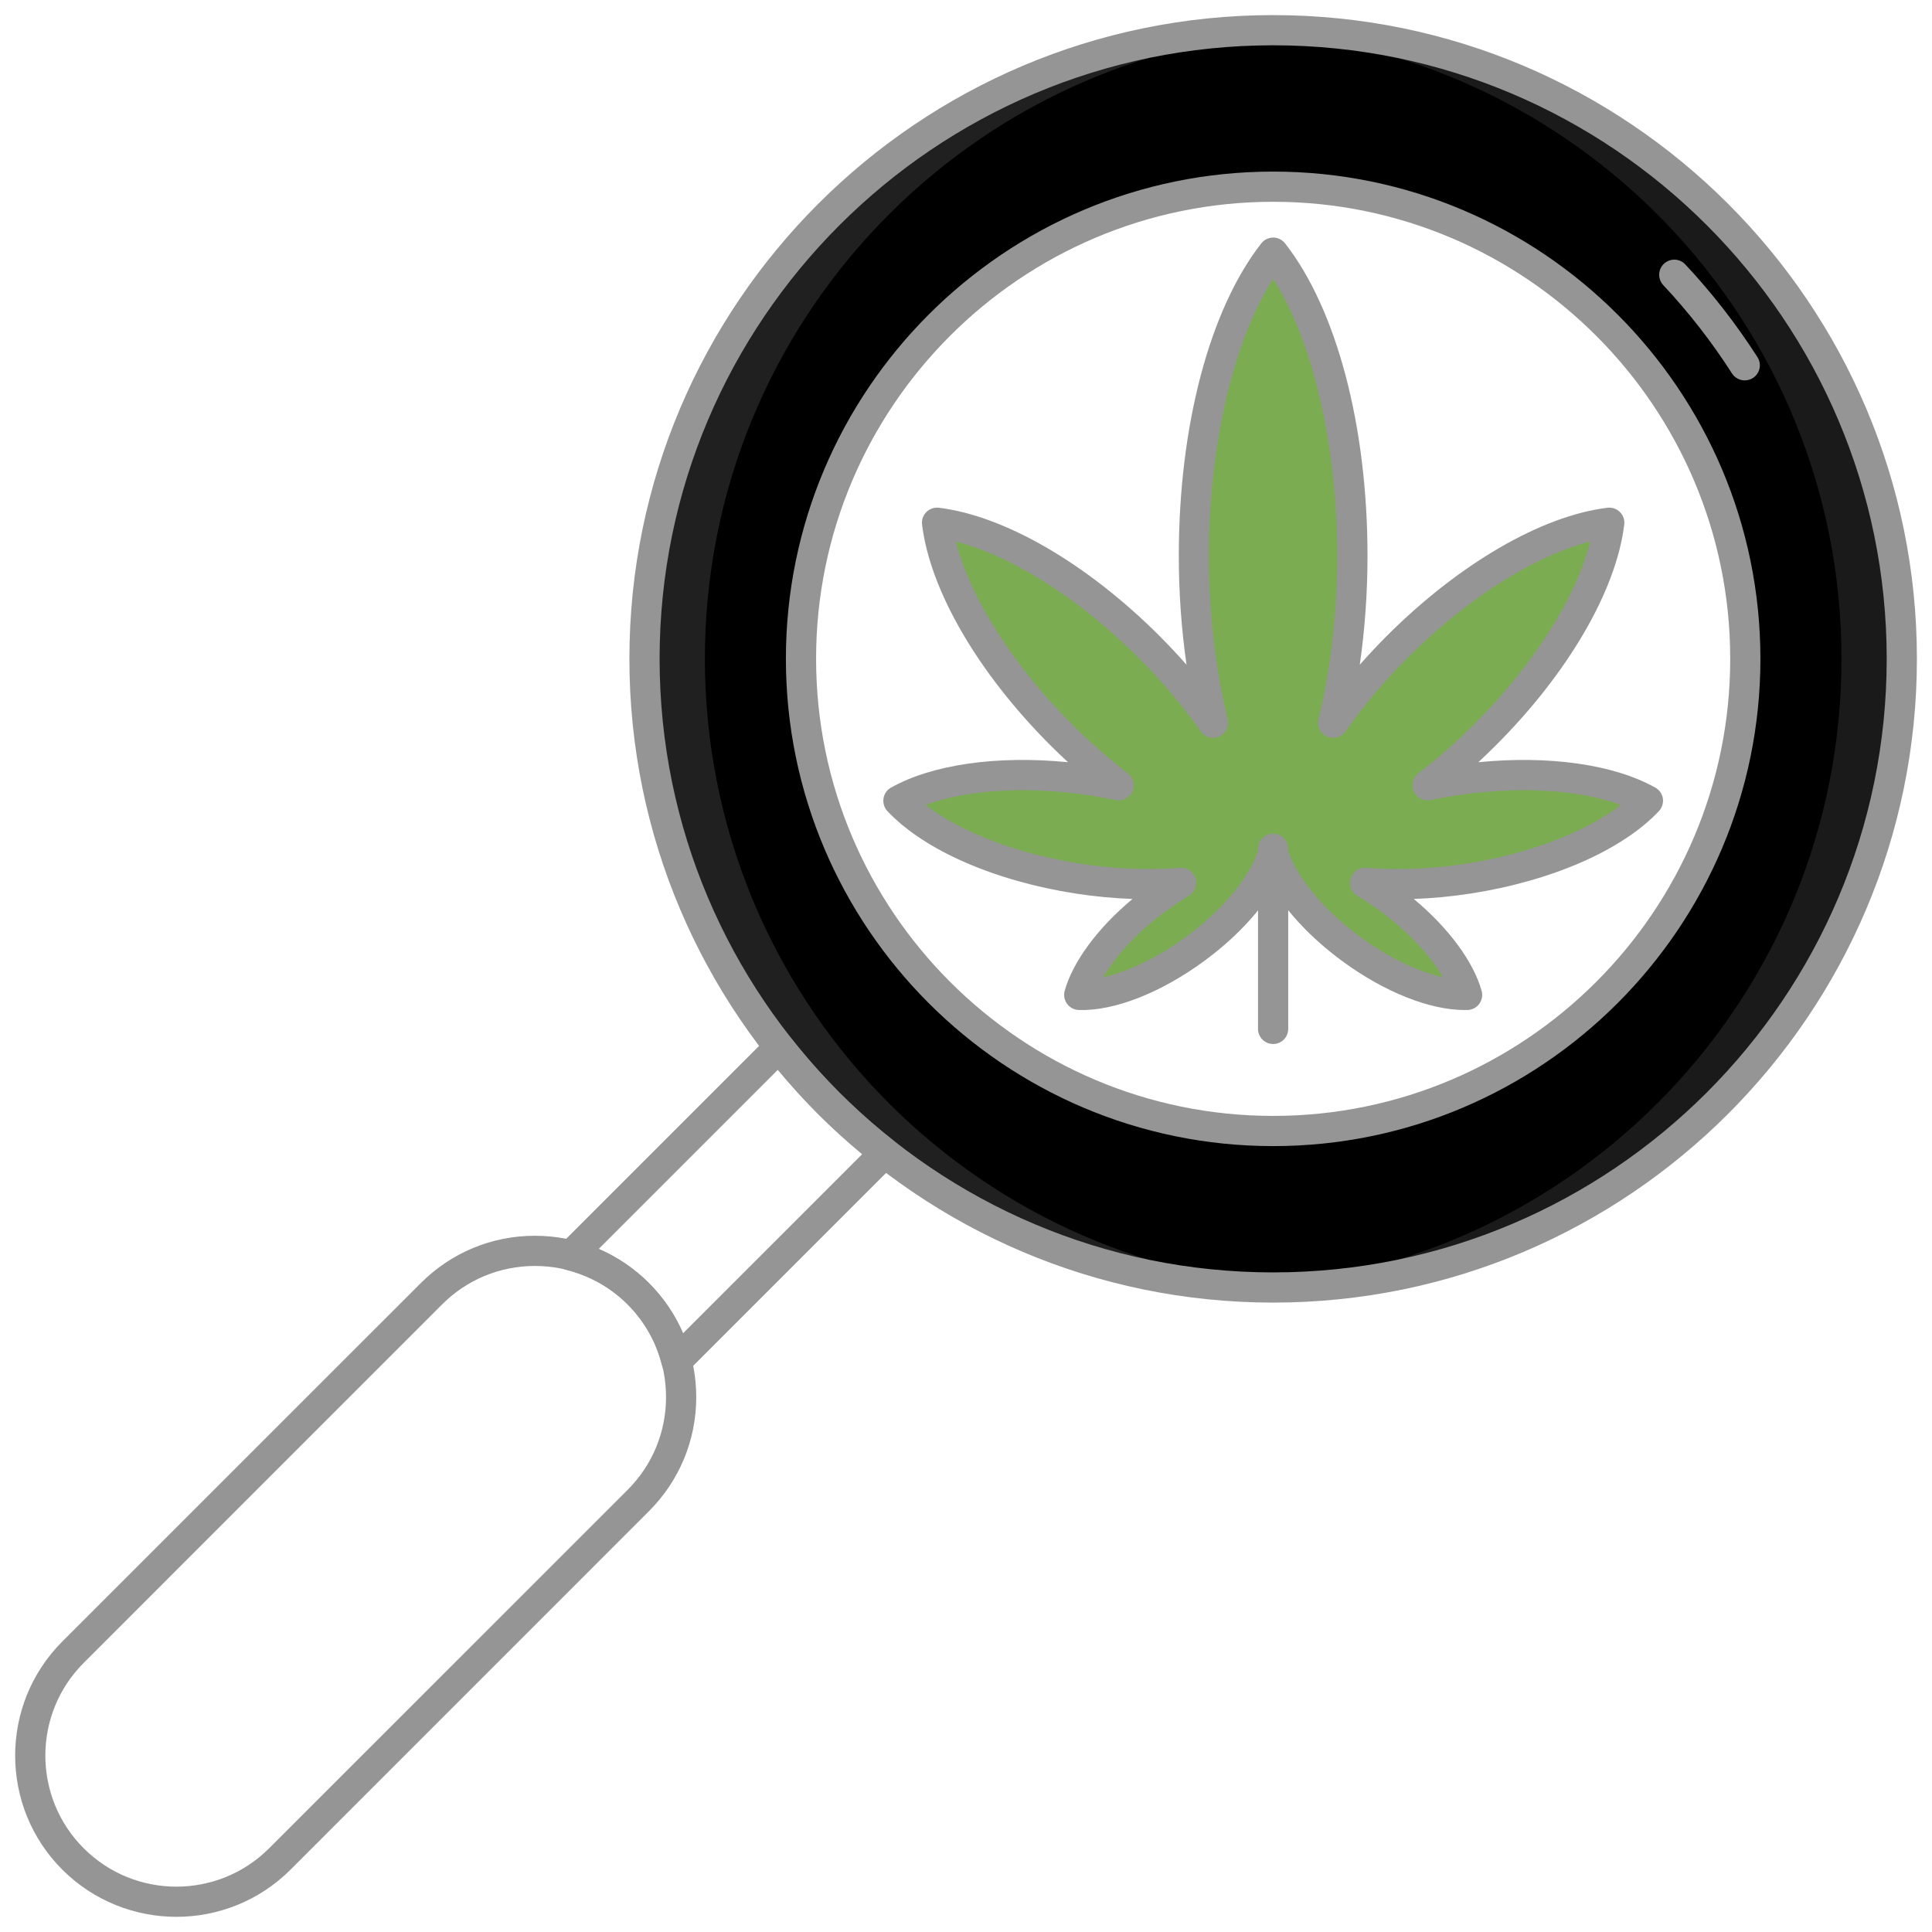 <svg width="27" height="27" viewBox="0 0 27 27" fill="none" xmlns="http://www.w3.org/2000/svg">
<path d="M17.793 0.422C22.645 0.422 26.578 4.355 26.578 9.207C26.578 14.06 22.645 17.993 17.793 17.993C12.941 17.993 9.007 14.06 9.007 9.207C9.007 4.355 12.94 0.422 17.793 0.422ZM17.793 15.806C21.437 15.806 24.391 12.852 24.391 9.207C24.391 5.563 21.437 2.609 17.793 2.609C14.148 2.609 11.194 5.563 11.194 9.207C11.194 12.852 14.148 15.806 17.793 15.806Z" fill="black"/>
<path d="M17.793 0.422C17.934 0.422 18.075 0.426 18.214 0.433C13.558 0.653 9.851 4.497 9.851 9.207C9.851 13.918 13.558 17.762 18.214 17.982C18.075 17.989 17.934 17.993 17.793 17.993C12.94 17.993 9.007 14.059 9.007 9.207C9.007 4.355 12.94 0.422 17.793 0.422Z" fill="#202020"/>
<path d="M17.793 17.993C17.651 17.993 17.511 17.989 17.371 17.982C22.027 17.762 25.735 13.918 25.735 9.208C25.735 4.497 22.027 0.653 17.371 0.433C17.511 0.426 17.651 0.422 17.793 0.422C22.645 0.422 26.578 4.355 26.578 9.207C26.578 14.06 22.645 17.993 17.793 17.993Z" fill="#1A1A1A"/>
<path d="M9.454 19.234C9.509 19.234 9.563 19.212 9.603 19.172L12.513 16.262C12.556 16.22 12.578 16.161 12.575 16.101C12.571 16.041 12.542 15.985 12.495 15.947C12.214 15.727 11.964 15.505 11.729 15.271C11.498 15.039 11.27 14.782 11.053 14.505C11.015 14.458 10.959 14.429 10.899 14.425C10.838 14.421 10.78 14.444 10.738 14.487L7.828 17.397C7.774 17.451 7.753 17.529 7.773 17.602C7.794 17.675 7.852 17.732 7.925 17.75C8.246 17.832 8.539 17.997 8.771 18.229C9.003 18.461 9.169 18.754 9.249 19.075C9.268 19.148 9.325 19.206 9.398 19.227C9.416 19.232 9.435 19.234 9.454 19.234ZM12.049 16.13L9.545 18.634C9.432 18.372 9.271 18.133 9.069 17.931C8.867 17.729 8.628 17.568 8.366 17.455L10.87 14.951C11.052 15.171 11.24 15.378 11.431 15.569C11.622 15.76 11.829 15.948 12.049 16.13ZM8.92 18.08H8.919H8.92Z" fill="#959595"/>
<path d="M17.793 16.017C21.547 16.017 24.602 12.962 24.602 9.207C24.602 5.453 21.547 2.398 17.793 2.398C14.038 2.398 10.983 5.453 10.983 9.207C10.983 12.962 14.038 16.017 17.793 16.017ZM17.793 2.82C21.315 2.82 24.18 5.685 24.18 9.207C24.18 12.73 21.315 15.595 17.793 15.595C14.27 15.595 11.405 12.73 11.405 9.207C11.405 5.685 14.27 2.82 17.793 2.82Z" fill="#959595"/>
<path d="M17.793 18.204C22.753 18.204 26.789 14.168 26.789 9.207C26.789 4.247 22.753 0.211 17.793 0.211C12.832 0.211 8.796 4.247 8.796 9.207C8.796 14.168 12.832 18.204 17.793 18.204ZM17.793 0.633C22.52 0.633 26.367 4.479 26.367 9.207C26.367 13.936 22.52 17.782 17.793 17.782C13.064 17.782 9.218 13.936 9.218 9.207C9.218 4.479 13.064 0.633 17.793 0.633Z" fill="#959595"/>
<path d="M24.383 5.316C24.422 5.316 24.462 5.305 24.497 5.283C24.595 5.22 24.624 5.09 24.561 4.992C24.266 4.531 23.927 4.095 23.552 3.695C23.473 3.61 23.339 3.606 23.254 3.686C23.169 3.765 23.165 3.899 23.244 3.984C23.601 4.365 23.924 4.78 24.205 5.219C24.246 5.282 24.314 5.316 24.383 5.316Z" fill="#959595"/>
<path d="M2.466 26.788C3.043 26.788 3.62 26.568 4.06 26.129L9.069 21.119C9.495 20.693 9.73 20.127 9.73 19.525C9.73 18.923 9.495 18.357 9.069 17.931C8.643 17.505 8.077 17.27 7.475 17.27C6.873 17.27 6.307 17.505 5.881 17.931L0.871 22.94C-0.008 23.819 -0.008 25.25 0.871 26.129C1.311 26.568 1.888 26.788 2.466 26.788ZM7.475 17.692C7.965 17.692 8.425 17.883 8.771 18.229C9.117 18.575 9.308 19.035 9.308 19.525C9.308 20.014 9.117 20.475 8.771 20.821L3.761 25.83C3.047 26.545 1.884 26.545 1.17 25.83C0.455 25.116 0.455 23.953 1.17 23.239L6.179 18.229C6.525 17.883 6.986 17.692 7.475 17.692ZM1.02 25.98H1.019H1.02Z" fill="#959595"/>
<path d="M15.068 12.279C13.949 12.106 13.015 11.68 12.555 11.19C13.141 10.862 14.16 10.737 15.28 10.909C15.4 10.928 15.518 10.95 15.634 10.974C15.363 10.766 15.092 10.53 14.83 10.268C13.826 9.264 13.197 8.141 13.095 7.305C13.932 7.407 15.054 8.036 16.058 9.039C16.404 9.385 16.703 9.744 16.953 10.101C16.782 9.407 16.685 8.612 16.685 7.767C16.685 5.956 17.131 4.377 17.793 3.531C18.454 4.377 18.9 5.956 18.9 7.767C18.9 8.612 18.803 9.407 18.632 10.101C18.882 9.744 19.182 9.385 19.527 9.039C20.531 8.036 21.654 7.407 22.489 7.305C22.387 8.141 21.759 9.264 20.755 10.268C20.493 10.53 20.222 10.766 19.951 10.974C20.067 10.95 20.185 10.928 20.306 10.909C21.425 10.737 22.444 10.862 23.03 11.19C22.57 11.68 21.636 12.106 20.517 12.279C20.005 12.358 19.515 12.374 19.077 12.338C19.188 12.403 19.298 12.476 19.407 12.556C19.986 12.981 20.387 13.494 20.503 13.904C20.077 13.917 19.467 13.69 18.888 13.265C18.354 12.873 17.971 12.407 17.825 12.015C17.816 12.01 17.807 12.006 17.799 12.001C17.797 12.001 17.794 12.002 17.793 12.002C17.791 12.002 17.788 12.001 17.787 12.001C17.778 12.006 17.769 12.01 17.76 12.015C17.613 12.407 17.232 12.873 16.697 13.265C16.118 13.69 15.508 13.917 15.082 13.904C15.198 13.494 15.598 12.981 16.178 12.556C16.287 12.476 16.398 12.403 16.508 12.338C16.07 12.374 15.58 12.358 15.068 12.279Z" fill="#7BAC51"/>
<path d="M17.793 14.59C17.909 14.59 18.003 14.496 18.003 14.379V11.862C18.003 11.746 17.909 11.651 17.793 11.651C17.676 11.651 17.581 11.746 17.581 11.862V14.379C17.581 14.496 17.676 14.59 17.793 14.59Z" fill="#959595"/>
<path d="M20.466 14.115C20.481 14.115 20.495 14.115 20.509 14.115C20.574 14.113 20.635 14.081 20.673 14.029C20.711 13.976 20.724 13.909 20.706 13.847C20.59 13.435 20.243 12.968 19.758 12.563C20.017 12.554 20.281 12.529 20.549 12.488C21.686 12.312 22.671 11.881 23.184 11.335C23.228 11.288 23.248 11.223 23.239 11.159C23.229 11.094 23.19 11.038 23.133 11.007C22.554 10.682 21.648 10.555 20.66 10.652C20.742 10.576 20.824 10.497 20.904 10.417C21.916 9.406 22.587 8.252 22.699 7.331C22.707 7.266 22.685 7.202 22.639 7.156C22.593 7.11 22.529 7.088 22.464 7.096C21.543 7.208 20.389 7.879 19.378 8.89C19.248 9.02 19.123 9.154 19.003 9.29C19.074 8.799 19.111 8.284 19.111 7.767C19.111 5.955 18.68 4.323 17.959 3.401C17.919 3.35 17.857 3.32 17.793 3.32C17.728 3.32 17.666 3.35 17.627 3.401C16.905 4.323 16.474 5.955 16.474 7.767C16.474 8.284 16.511 8.799 16.582 9.29C16.462 9.154 16.337 9.021 16.207 8.89C15.196 7.879 14.042 7.208 13.121 7.096C13.056 7.088 12.992 7.11 12.946 7.156C12.9 7.202 12.878 7.266 12.886 7.331C12.998 8.252 13.669 9.406 14.681 10.417C14.761 10.497 14.843 10.576 14.926 10.652C13.936 10.555 13.031 10.682 12.452 11.007C12.395 11.038 12.357 11.094 12.347 11.158C12.337 11.223 12.357 11.288 12.401 11.335C12.914 11.881 13.899 12.312 15.036 12.488C15.304 12.529 15.568 12.554 15.827 12.563C15.342 12.968 14.995 13.435 14.879 13.847C14.862 13.909 14.874 13.976 14.912 14.028C14.951 14.081 15.011 14.113 15.076 14.115C15.569 14.131 16.22 13.876 16.822 13.435C17.241 13.129 17.58 12.773 17.793 12.423C18.006 12.773 18.345 13.128 18.763 13.435C19.348 13.864 19.98 14.115 20.466 14.115ZM19.077 12.127C18.986 12.127 18.905 12.185 18.877 12.273C18.847 12.366 18.885 12.468 18.969 12.519C19.075 12.582 19.181 12.652 19.283 12.727C19.671 13.011 19.987 13.347 20.167 13.658C19.817 13.58 19.401 13.38 19.013 13.095C18.531 12.742 18.161 12.31 18.023 11.941C18.005 11.893 17.969 11.853 17.924 11.828L17.908 11.82C17.87 11.799 17.819 11.787 17.774 11.792C17.742 11.794 17.71 11.802 17.683 11.817L17.661 11.828C17.616 11.853 17.581 11.893 17.563 11.941C17.424 12.311 17.054 12.742 16.572 13.095C16.183 13.38 15.768 13.58 15.418 13.658C15.598 13.347 15.914 13.011 16.302 12.727C16.405 12.652 16.51 12.582 16.616 12.519C16.7 12.468 16.738 12.366 16.709 12.273C16.678 12.18 16.587 12.12 16.49 12.127C16.056 12.164 15.575 12.144 15.1 12.071C14.221 11.935 13.425 11.629 12.934 11.249C13.517 11.034 14.367 10.982 15.247 11.118C15.356 11.135 15.468 11.155 15.591 11.181C15.687 11.201 15.785 11.152 15.826 11.062C15.867 10.973 15.841 10.867 15.763 10.807C15.491 10.599 15.227 10.367 14.979 10.119C14.153 9.292 13.555 8.344 13.36 7.569C14.134 7.765 15.083 8.362 15.909 9.189C16.236 9.515 16.529 9.863 16.781 10.222C16.839 10.305 16.948 10.335 17.041 10.293C17.133 10.251 17.183 10.149 17.158 10.051C16.987 9.355 16.896 8.565 16.896 7.767C16.896 6.22 17.235 4.775 17.793 3.897C18.35 4.775 18.689 6.22 18.689 7.767C18.689 8.565 18.598 9.355 18.427 10.05C18.402 10.149 18.452 10.251 18.544 10.293C18.637 10.335 18.746 10.305 18.804 10.222C19.056 9.863 19.35 9.515 19.676 9.189C20.503 8.362 21.451 7.764 22.225 7.569C22.03 8.344 21.433 9.292 20.606 10.119C20.357 10.367 20.094 10.599 19.822 10.807C19.744 10.867 19.718 10.973 19.759 11.062C19.8 11.152 19.898 11.201 19.994 11.181C20.117 11.155 20.229 11.135 20.338 11.118C21.218 10.982 22.069 11.034 22.651 11.249C22.16 11.629 21.364 11.935 20.485 12.071C20.01 12.144 19.529 12.164 19.095 12.127C19.089 12.127 19.083 12.127 19.077 12.127Z" fill="#959595"/>
</svg>
